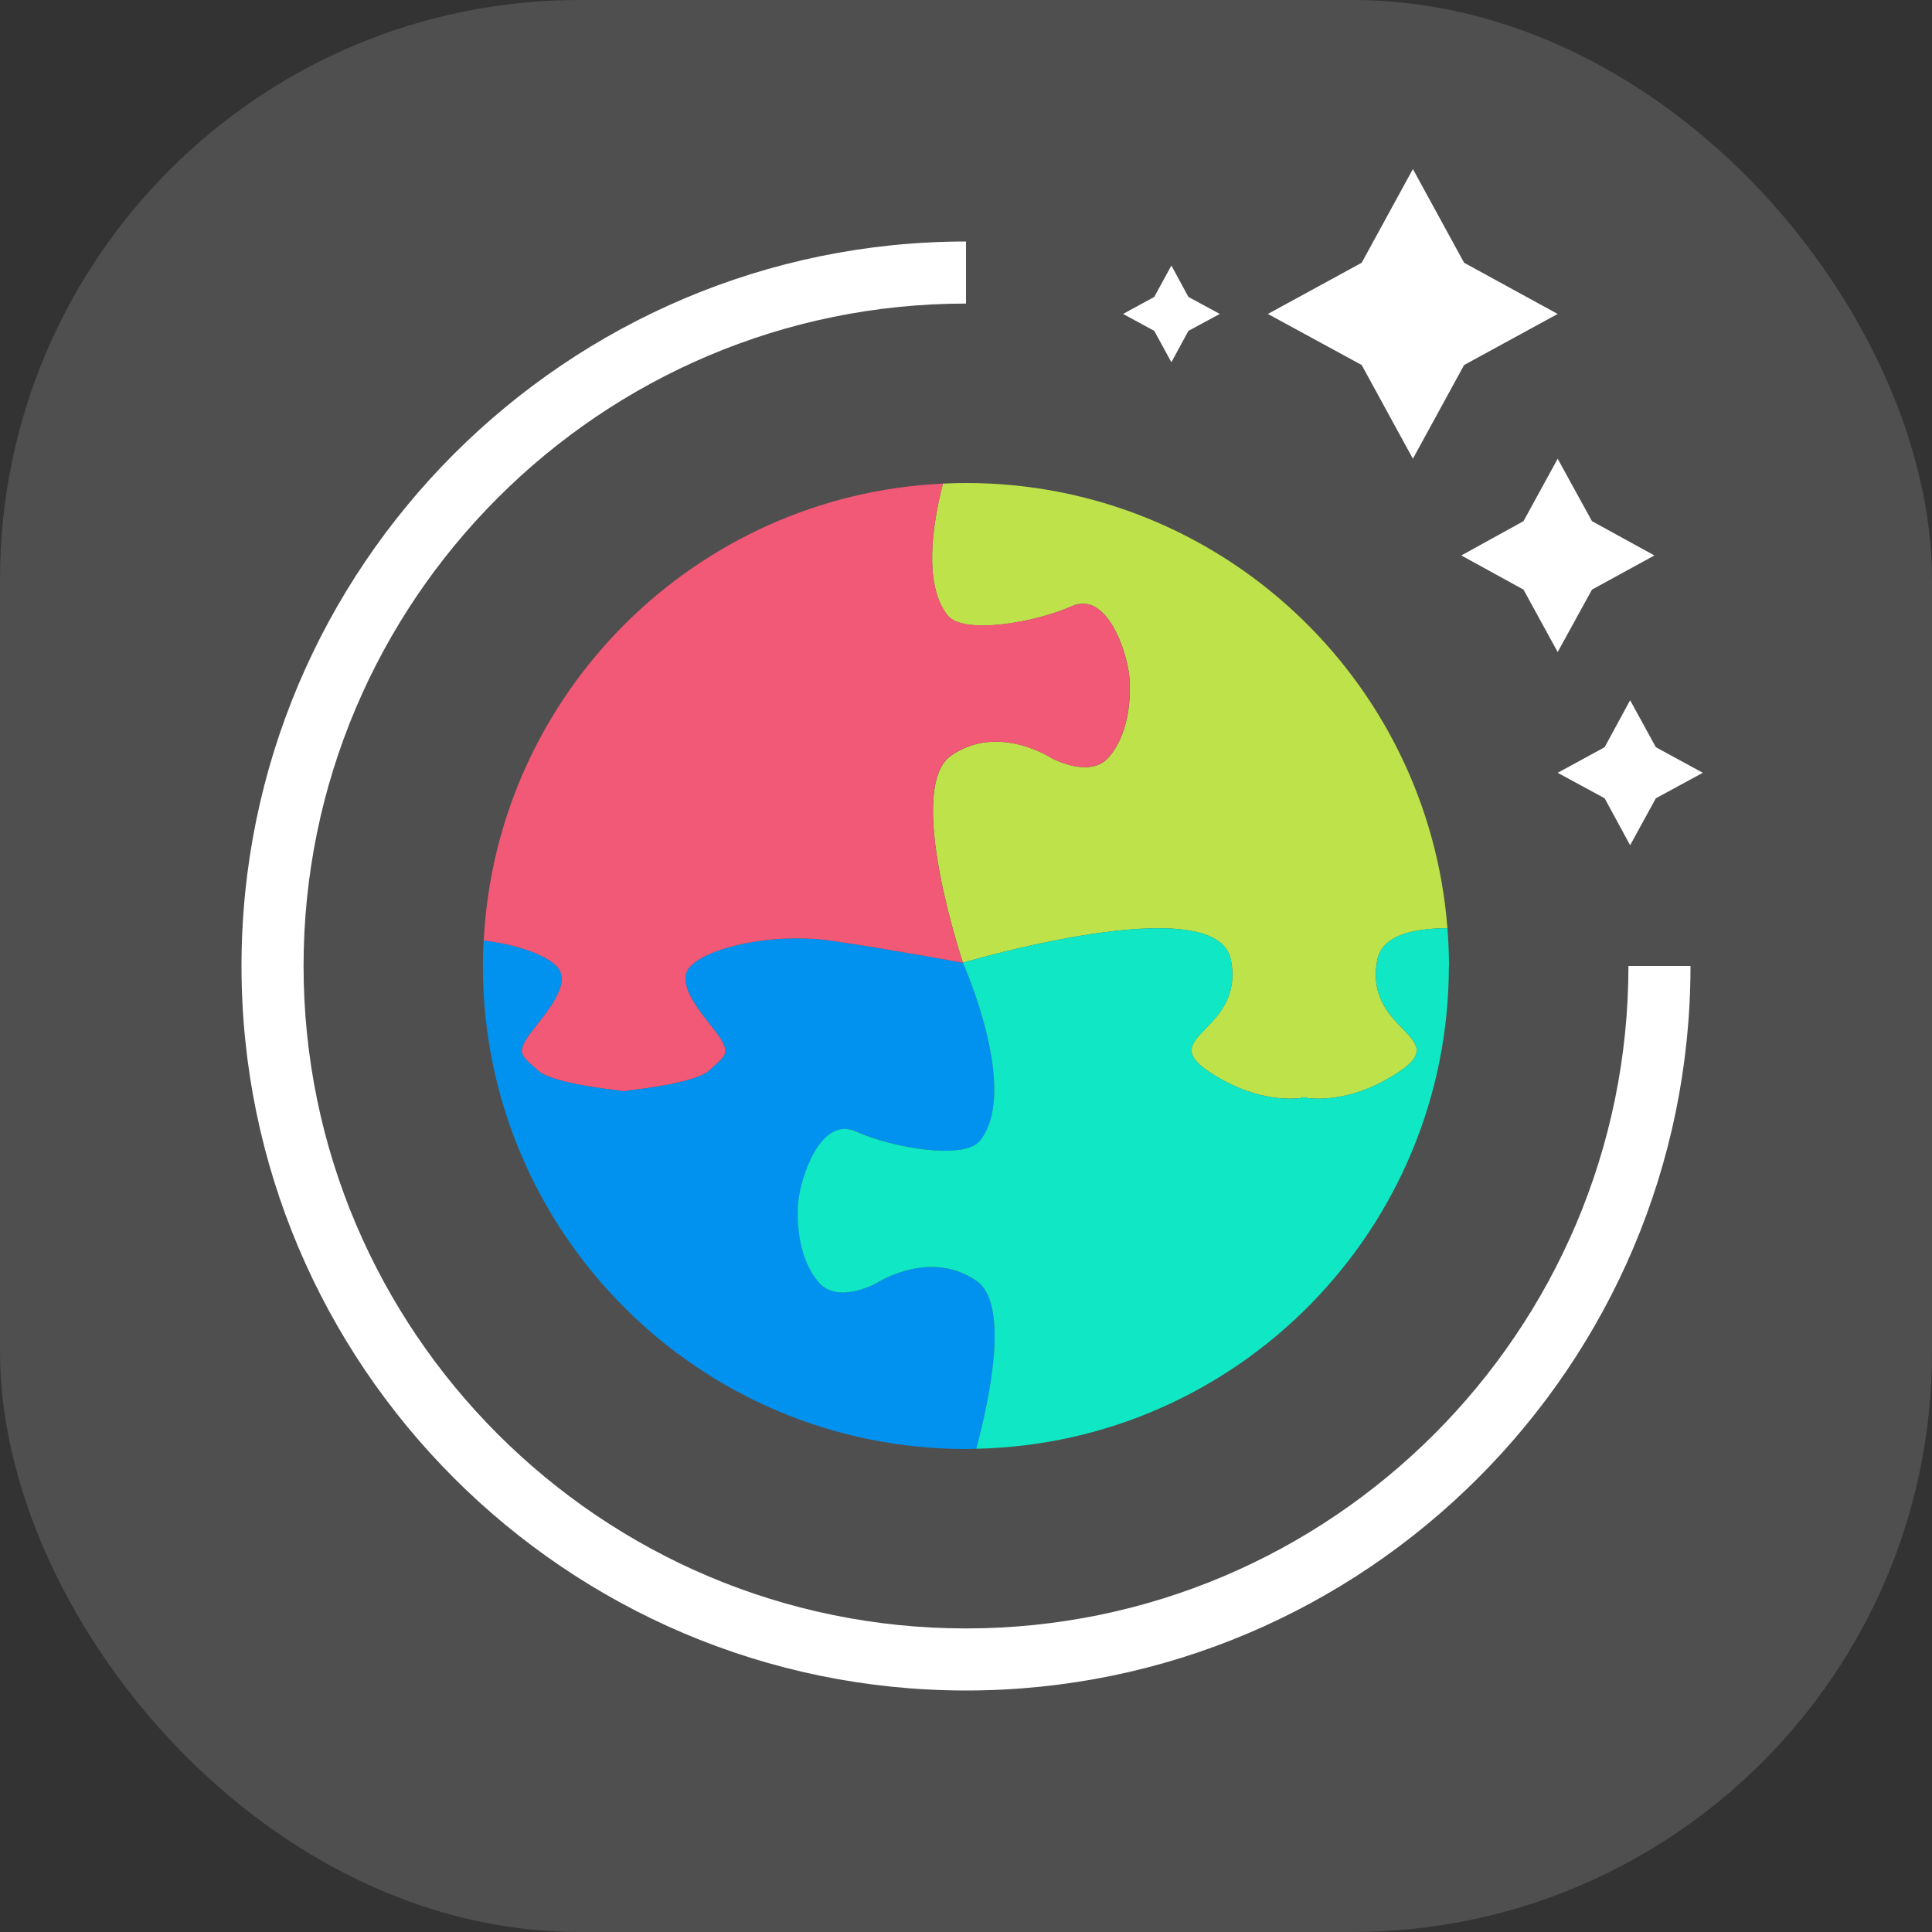 <svg xmlns="http://www.w3.org/2000/svg" width="16" height="16" version="1"><rect width="100%" height="100%" fill="#333333" stroke="none"/><defs>
<linearGradient id="ucPurpleBlue" x1="0%" y1="0%" x2="100%" y2="100%">
  <stop offset="0%" style="stop-color:#B794F4;stop-opacity:1"/>
  <stop offset="100%" style="stop-color:#4299E1;stop-opacity:1"/>
</linearGradient>
</defs>
 <rect style="fill:#4f4f4f" width="16" height="16" x="0" y="0" rx="4.8" ry="4.8"/>
 <path style="fill:#ffffff" d="M 11.701 1.4 L 11.277 2.176 L 10.5 2.6 L 11.277 3.023 L 11.701 3.799 L 12.125 3.023 L 12.9 2.6 L 12.125 2.176 L 11.701 1.4 z M 8 2 C 4.692 2 2 4.692 2 8 C 2 11.308 4.692 14 8 14 C 11.308 14 14 11.308 14 8 L 13.486 8 C 13.486 11.025 11.025 13.486 8 13.486 C 4.975 13.486 2.514 11.025 2.514 8 C 2.514 4.975 4.975 2.514 8 2.514 L 8 2 z M 9.701 2.199 L 9.559 2.459 L 9.301 2.6 L 9.559 2.74 L 9.701 3 L 9.842 2.74 L 10.102 2.6 L 9.842 2.459 L 9.701 2.199 z M 12.9 3.799 L 12.617 4.316 L 12.102 4.6 L 12.617 4.883 L 12.9 5.4 L 13.184 4.883 L 13.701 4.6 L 13.184 4.316 L 12.9 3.799 z M 13.5 5.799 L 13.289 6.188 L 12.9 6.4 L 13.289 6.611 L 13.5 7 L 13.713 6.611 L 14.102 6.4 L 13.713 6.188 L 13.5 5.799 z"/>
 <path style="fill:#0092ee" d="m 7.974,7.973 c 0,0 -0.569,-0.105 -1.072,-0.18 C 6.401,7.718 5.852,7.847 5.711,8.01 5.571,8.173 5.897,8.482 5.97,8.606 6.043,8.73 6.004,8.746 5.874,8.864 5.766,8.963 5.328,9.017 5.187,9.032 v 0.005 c 0,0 -0.008,-8e-4 -0.022,-0.002 -0.014,0.001 -0.022,0.002 -0.022,0.002 v -0.005 C 5,9.017 4.562,8.963 4.454,8.864 4.325,8.746 4.286,8.73 4.359,8.606 4.432,8.482 4.758,8.173 4.617,8.01 c -0.086,-0.1 -0.325,-0.186 -0.612,-0.222 -0.004,0.07 -0.006,0.141 -0.006,0.212 0,2.209 1.791,4 4,4 0.029,0 0.058,-0.002 0.086,-0.002 0.119,-0.443 0.273,-1.203 0.001,-1.391 -0.39,-0.27 -0.832,0.022 -0.832,0.022 0,0 -0.315,0.172 -0.472,-0.007 C 6.627,10.442 6.597,10.158 6.612,9.963 6.627,9.768 6.791,9.236 7.091,9.371 7.391,9.506 7.989,9.61 8.118,9.446 8.447,9.026 7.974,7.973 7.974,7.973"/>
 <path style="fill:#bee34a" d="m 7.974,7.973 c 0,0 2.099,-0.625 2.219,-0.026 0.12,0.599 -0.629,0.629 -0.18,0.929 0.356,0.238 0.656,0.23 0.765,0.217 v -0.007 c 0,0 0.008,0.002 0.022,0.004 0.014,-0.002 0.022,-0.004 0.022,-0.004 v 0.007 C 10.932,9.107 11.231,9.114 11.587,8.876 12.037,8.577 11.287,8.547 11.407,7.947 11.446,7.754 11.683,7.688 11.987,7.687 11.827,5.624 10.103,4 8,4 c -0.064,0 -0.128,0.002 -0.191,0.005 -0.089,0.345 -0.162,0.836 0.038,1.091 0.129,0.164 0.727,0.06 1.027,-0.075 0.3,-0.135 0.465,0.397 0.48,0.592 0.015,0.195 -0.015,0.48 -0.172,0.659 -0.157,0.18 -0.472,0.007 -0.472,0.007 0,0 -0.442,-0.292 -0.832,-0.022 -0.39,0.27 0.097,1.716 0.097,1.716"/>
 <path style="fill:#f15976" d="M 4.359,8.606 C 4.286,8.73 4.325,8.746 4.454,8.864 4.562,8.963 5,9.017 5.142,9.032 v 0.005 c 0,0 0.008,-8e-4 0.022,-0.002 0.014,0.001 0.022,0.002 0.022,0.002 V 9.032 C 5.328,9.017 5.766,8.963 5.874,8.864 6.004,8.746 6.043,8.73 5.97,8.606 5.897,8.482 5.571,8.173 5.711,8.01 5.852,7.847 6.401,7.718 6.903,7.793 c 0.502,0.075 1.071,0.18 1.071,0.18 0,0 -0.487,-1.446 -0.097,-1.716 0.39,-0.27 0.832,0.022 0.832,0.022 0,0 0.315,0.172 0.472,-0.007 C 9.338,6.092 9.368,5.807 9.353,5.612 9.338,5.418 9.173,4.886 8.874,5.021 8.574,5.155 7.976,5.259 7.847,5.095 7.647,4.84 7.72,4.35 7.809,4.005 5.759,4.101 4.112,5.741 4.006,7.788 4.293,7.824 4.531,7.911 4.617,8.01 4.758,8.173 4.432,8.482 4.359,8.606"/>
 <path style="fill:#10e7c4" d="M 12,8 C 12,7.894 11.995,7.79 11.987,7.687 11.683,7.688 11.446,7.754 11.407,7.947 11.288,8.547 12.037,8.577 11.587,8.876 11.231,9.114 10.932,9.107 10.823,9.093 v -0.007 c 0,0 -0.008,0.002 -0.022,0.004 -0.014,-0.002 -0.022,-0.004 -0.022,-0.004 v 0.007 C 10.669,9.107 10.37,9.114 10.013,8.876 9.564,8.577 10.313,8.547 10.193,7.947 10.073,7.348 7.974,7.973 7.974,7.973 c 0,0 0.473,1.053 0.143,1.473 -0.129,0.164 -0.727,0.06 -1.027,-0.075 -0.3,-0.135 -0.465,0.397 -0.48,0.592 -0.015,0.195 0.015,0.48 0.172,0.659 0.157,0.18 0.472,0.007 0.472,0.007 0,0 0.442,-0.292 0.832,-0.022 0.272,0.188 0.117,0.948 -0.001,1.391 2.169,-0.046 3.914,-1.818 3.914,-3.998"/>
</svg>
